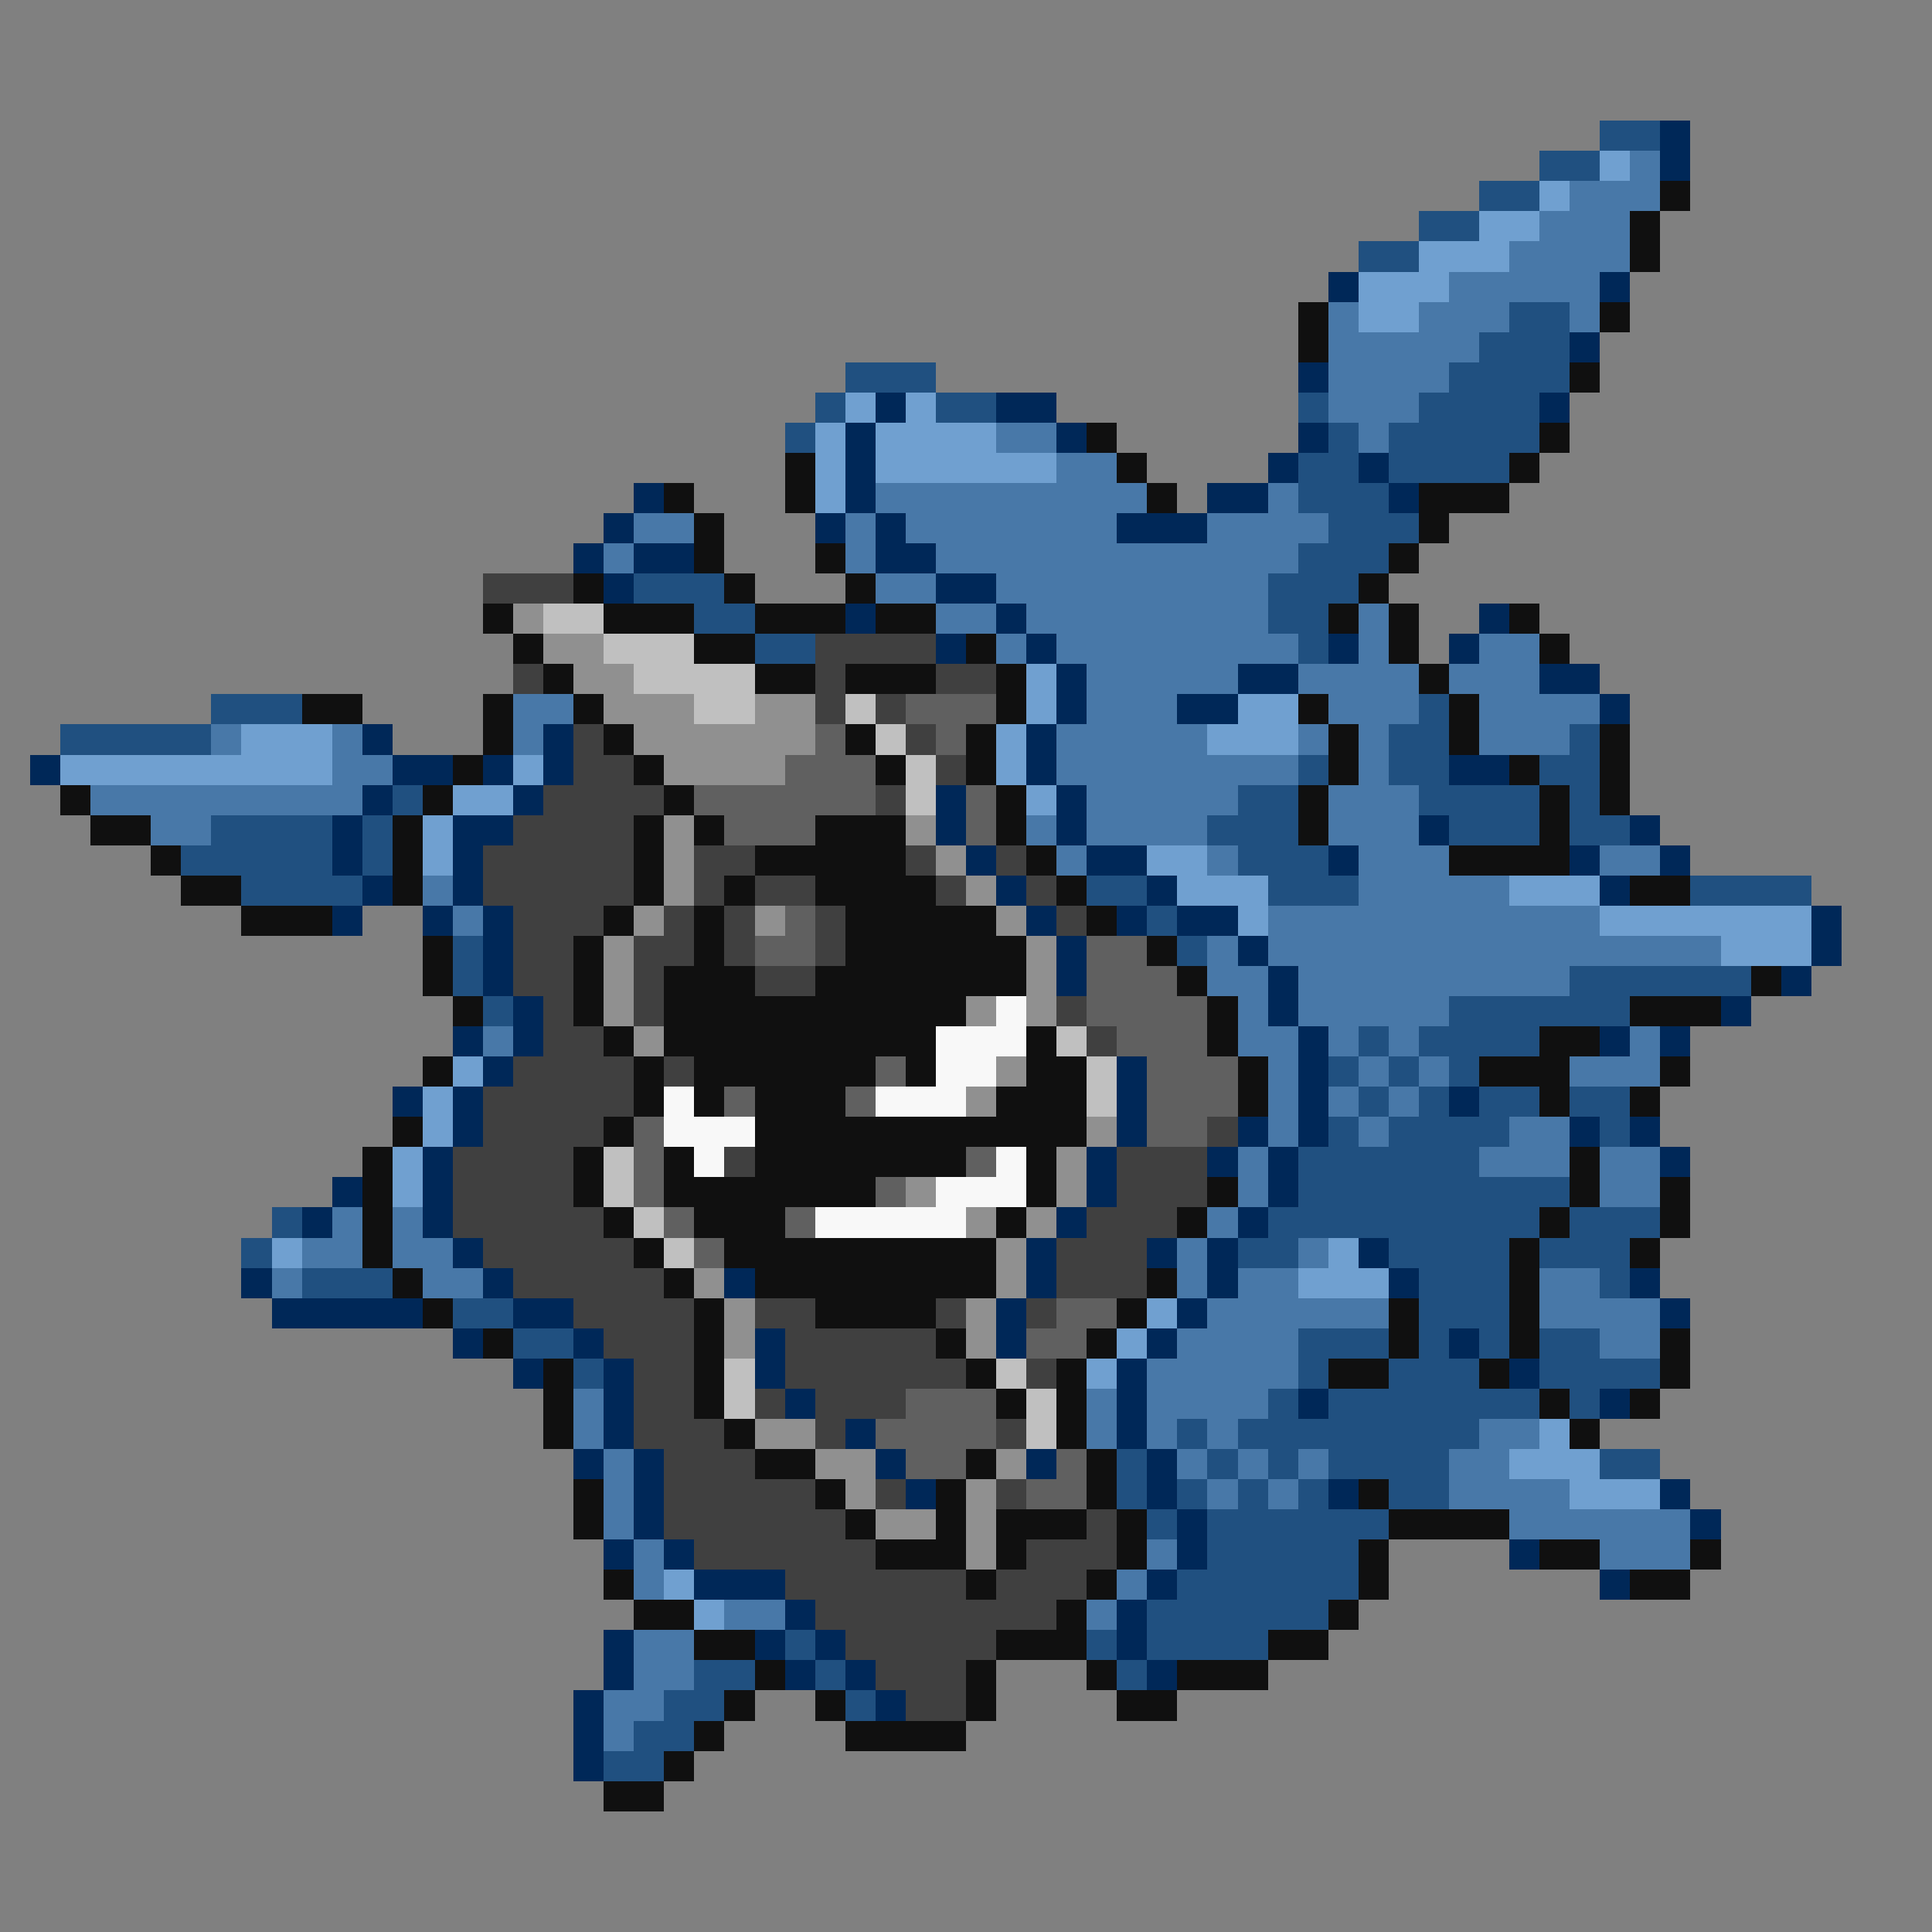 <svg xmlns="http://www.w3.org/2000/svg" viewBox="0 -0.5 64 64" shape-rendering="crispEdges">
<rect x="0" y="-0.5" width="64" height="64" fill="#808080" stroke="none"/>
<path stroke="#205080" d="M53 4h2M51 5h2M49 6h2M47 7h2M45 8h2M50 10h2M49 11h3M28 12h3M48 12h4M27 13h1M31 13h2M43 13h1M47 13h4M26 14h1M44 14h1M46 14h5M43 15h2M46 15h4M43 16h3M44 17h3M43 18h3M21 19h3M42 19h3M23 20h2M42 20h2M25 21h2M43 21h1M7 23h3M47 23h1M2 24h5M46 24h2M52 24h1M43 25h1M46 25h2M51 25h2M13 26h1M41 26h2M47 26h4M52 26h1M7 27h4M12 27h1M40 27h3M48 27h3M52 27h2M6 28h5M12 28h1M41 28h3M8 29h4M36 29h2M42 29h3M56 29h4M38 30h1M15 31h1M39 31h1M15 32h1M52 32h6M16 33h1M48 33h6M45 34h1M47 34h4M44 35h1M46 35h1M48 35h1M45 36h1M47 36h1M49 36h2M52 36h2M44 37h1M46 37h4M53 37h1M43 38h6M43 39h9M9 40h1M42 40h9M52 40h3M8 41h1M41 41h2M46 41h4M51 41h3M10 42h3M47 42h3M53 42h1M15 43h2M47 43h3M17 44h2M43 44h3M47 44h1M49 44h1M51 44h2M19 45h1M43 45h1M46 45h3M51 45h4M42 46h1M44 46h7M52 46h1M39 47h1M41 47h8M37 48h1M40 48h1M42 48h1M44 48h4M53 48h2M37 49h1M39 49h1M41 49h1M43 49h1M46 49h2M38 50h1M40 50h6M40 51h5M39 52h6M38 53h6M26 54h1M36 54h1M38 54h4M23 55h2M27 55h1M37 55h1M22 56h2M28 56h1M21 57h2M20 58h2" />
<path stroke="#002858" d="M55 4h1M55 5h1M44 9h1M53 9h1M52 11h1M43 12h1M29 13h1M33 13h2M51 13h1M28 14h1M35 14h1M43 14h1M28 15h1M42 15h1M45 15h1M21 16h1M28 16h1M40 16h2M46 16h1M20 17h1M27 17h1M29 17h1M37 17h3M19 18h1M21 18h2M29 18h2M20 19h1M31 19h2M28 20h1M33 20h1M49 20h1M31 21h1M34 21h1M44 21h1M48 21h1M35 22h1M41 22h2M51 22h2M35 23h1M39 23h2M53 23h1M12 24h1M18 24h1M34 24h1M1 25h1M13 25h2M16 25h1M18 25h1M34 25h1M48 25h2M12 26h1M17 26h1M31 26h1M35 26h1M11 27h1M15 27h2M31 27h1M35 27h1M47 27h1M54 27h1M11 28h1M15 28h1M32 28h1M36 28h2M44 28h1M52 28h1M55 28h1M12 29h1M15 29h1M33 29h1M38 29h1M53 29h1M11 30h1M14 30h1M16 30h1M34 30h1M37 30h1M39 30h2M60 30h1M16 31h1M35 31h1M41 31h1M60 31h1M16 32h1M35 32h1M42 32h1M59 32h1M17 33h1M42 33h1M57 33h1M15 34h1M17 34h1M43 34h1M53 34h1M55 34h1M16 35h1M37 35h1M43 35h1M13 36h1M15 36h1M37 36h1M43 36h1M48 36h1M15 37h1M37 37h1M41 37h1M43 37h1M52 37h1M54 37h1M14 38h1M36 38h1M40 38h1M42 38h1M55 38h1M11 39h1M14 39h1M36 39h1M42 39h1M10 40h1M14 40h1M35 40h1M41 40h1M15 41h1M34 41h1M38 41h1M40 41h1M45 41h1M8 42h1M16 42h1M24 42h1M34 42h1M40 42h1M46 42h1M54 42h1M9 43h5M17 43h2M33 43h1M39 43h1M55 43h1M15 44h1M19 44h1M25 44h1M33 44h1M38 44h1M48 44h1M17 45h1M20 45h1M25 45h1M37 45h1M50 45h1M20 46h1M26 46h1M37 46h1M43 46h1M53 46h1M20 47h1M28 47h1M37 47h1M19 48h1M21 48h1M29 48h1M34 48h1M38 48h1M21 49h1M30 49h1M38 49h1M44 49h1M55 49h1M21 50h1M39 50h1M56 50h1M20 51h1M22 51h1M39 51h1M50 51h1M23 52h3M38 52h1M53 52h1M26 53h1M37 53h1M20 54h1M25 54h1M27 54h1M37 54h1M20 55h1M26 55h1M28 55h1M38 55h1M19 56h1M29 56h1M19 57h1M19 58h1" />
<path stroke="#70a0d0" d="M53 5h1M51 6h1M49 7h2M47 8h3M45 9h3M45 10h2M28 13h1M30 13h1M27 14h1M29 14h4M27 15h1M29 15h6M27 16h1M34 22h1M34 23h1M41 23h2M8 24h3M33 24h1M40 24h3M2 25h9M17 25h1M33 25h1M15 26h2M34 26h1M14 27h1M14 28h1M38 28h2M39 29h3M50 29h3M41 30h1M53 30h7M57 31h3M15 35h1M14 36h1M14 37h1M13 38h1M13 39h1M9 41h1M44 41h1M43 42h3M38 43h1M37 44h1M36 45h1M51 47h1M50 48h3M52 49h3M22 52h1M23 53h1" />
<path stroke="#4878a8" d="M54 5h1M52 6h3M51 7h3M50 8h4M48 9h5M44 10h1M47 10h3M52 10h1M44 11h5M44 12h4M44 13h3M33 14h2M45 14h1M35 15h2M29 16h9M42 16h1M21 17h2M28 17h1M30 17h7M40 17h4M20 18h1M28 18h1M31 18h12M29 19h2M33 19h9M31 20h2M34 20h8M45 20h1M33 21h1M35 21h8M45 21h1M49 21h2M36 22h5M43 22h4M48 22h3M17 23h2M36 23h3M44 23h3M49 23h4M7 24h1M11 24h1M17 24h1M35 24h5M43 24h1M45 24h1M49 24h3M11 25h2M35 25h8M45 25h1M3 26h9M36 26h5M44 26h3M5 27h2M34 27h1M36 27h4M44 27h3M35 28h1M40 28h1M45 28h3M53 28h2M14 29h1M45 29h5M15 30h1M42 30h11M40 31h1M42 31h15M40 32h2M43 32h9M41 33h1M43 33h5M16 34h1M41 34h2M44 34h1M46 34h1M54 34h1M42 35h1M45 35h1M47 35h1M52 35h3M42 36h1M44 36h1M46 36h1M42 37h1M45 37h1M50 37h2M41 38h1M49 38h3M53 38h2M41 39h1M53 39h2M11 40h1M13 40h1M40 40h1M10 41h2M13 41h2M39 41h1M43 41h1M9 42h1M14 42h2M39 42h1M41 42h2M51 42h2M40 43h6M51 43h4M39 44h4M53 44h2M38 45h5M19 46h1M36 46h1M38 46h4M19 47h1M36 47h1M38 47h1M40 47h1M49 47h2M20 48h1M39 48h1M41 48h1M43 48h1M48 48h2M20 49h1M40 49h1M42 49h1M48 49h4M20 50h1M50 50h6M21 51h1M38 51h1M53 51h3M21 52h1M37 52h1M24 53h2M36 53h1M21 54h2M21 55h2M20 56h2M20 57h1" />
<path stroke="#101010" d="M55 6h1M54 7h1M54 8h1M43 10h1M53 10h1M43 11h1M52 12h1M36 14h1M51 14h1M26 15h1M37 15h1M50 15h1M22 16h1M26 16h1M38 16h1M47 16h3M23 17h1M47 17h1M23 18h1M27 18h1M46 18h1M19 19h1M24 19h1M28 19h1M45 19h1M16 20h1M20 20h3M25 20h3M29 20h2M44 20h1M46 20h1M50 20h1M17 21h1M23 21h2M32 21h1M46 21h1M51 21h1M18 22h1M25 22h2M28 22h3M33 22h1M47 22h1M10 23h2M16 23h1M19 23h1M33 23h1M43 23h1M48 23h1M16 24h1M20 24h1M28 24h1M32 24h1M44 24h1M48 24h1M53 24h1M15 25h1M21 25h1M29 25h1M32 25h1M44 25h1M50 25h1M53 25h1M2 26h1M14 26h1M22 26h1M33 26h1M43 26h1M51 26h1M53 26h1M3 27h2M13 27h1M21 27h1M23 27h1M27 27h3M33 27h1M43 27h1M51 27h1M5 28h1M13 28h1M21 28h1M25 28h5M34 28h1M48 28h4M6 29h2M13 29h1M21 29h1M24 29h1M27 29h4M35 29h1M54 29h2M8 30h3M20 30h1M23 30h1M28 30h5M36 30h1M14 31h1M19 31h1M23 31h1M28 31h6M38 31h1M14 32h1M19 32h1M22 32h3M27 32h7M39 32h1M58 32h1M15 33h1M19 33h1M22 33h10M40 33h1M54 33h3M20 34h1M22 34h9M34 34h1M40 34h1M51 34h2M14 35h1M21 35h1M23 35h6M30 35h1M34 35h2M41 35h1M49 35h3M55 35h1M21 36h1M23 36h1M25 36h3M33 36h3M41 36h1M51 36h1M54 36h1M13 37h1M20 37h1M25 37h11M12 38h1M19 38h1M22 38h1M25 38h7M34 38h1M52 38h1M12 39h1M19 39h1M22 39h7M34 39h1M40 39h1M52 39h1M55 39h1M12 40h1M20 40h1M23 40h3M33 40h1M39 40h1M51 40h1M55 40h1M12 41h1M21 41h1M24 41h9M50 41h1M54 41h1M13 42h1M22 42h1M25 42h8M38 42h1M50 42h1M14 43h1M23 43h1M27 43h4M37 43h1M46 43h1M50 43h1M16 44h1M23 44h1M31 44h1M36 44h1M46 44h1M50 44h1M55 44h1M18 45h1M23 45h1M32 45h1M35 45h1M44 45h2M49 45h1M55 45h1M18 46h1M23 46h1M33 46h1M35 46h1M51 46h1M54 46h1M18 47h1M24 47h1M35 47h1M52 47h1M25 48h2M32 48h1M36 48h1M19 49h1M27 49h1M31 49h1M36 49h1M45 49h1M19 50h1M28 50h1M31 50h1M33 50h3M37 50h1M46 50h4M29 51h3M33 51h1M37 51h1M45 51h1M51 51h2M56 51h1M20 52h1M32 52h1M36 52h1M45 52h1M54 52h2M21 53h2M35 53h1M44 53h1M23 54h2M33 54h3M42 54h2M25 55h1M32 55h1M36 55h1M39 55h3M24 56h1M27 56h1M32 56h1M37 56h2M23 57h1M28 57h4M22 58h1M20 59h2" />
<path stroke="#404040" d="M16 19h3M27 21h4M17 22h1M27 22h1M31 22h2M27 23h1M29 23h1M19 24h1M30 24h1M19 25h2M31 25h1M18 26h4M29 26h1M17 27h4M16 28h5M23 28h2M30 28h1M33 28h1M16 29h5M23 29h1M25 29h2M31 29h1M34 29h1M17 30h3M22 30h1M24 30h1M27 30h1M35 30h1M17 31h2M21 31h2M24 31h1M27 31h1M17 32h2M21 32h1M25 32h2M18 33h1M21 33h1M35 33h1M18 34h2M36 34h1M17 35h4M22 35h1M16 36h5M16 37h4M40 37h1M15 38h4M24 38h1M37 38h3M15 39h4M37 39h3M15 40h5M36 40h3M16 41h5M35 41h3M17 42h5M35 42h3M19 43h4M25 43h2M31 43h1M34 43h1M20 44h3M26 44h5M21 45h2M26 45h6M34 45h1M21 46h2M25 46h1M27 46h3M21 47h3M27 47h1M33 47h1M22 48h3M22 49h5M29 49h1M33 49h1M22 50h6M36 50h1M23 51h6M34 51h3M26 52h6M33 52h3M27 53h8M28 54h5M29 55h3M30 56h2" />
<path stroke="#909090" d="M17 20h1M18 21h2M19 22h2M20 23h3M25 23h2M21 24h6M22 25h4M22 27h1M30 27h1M22 28h1M31 28h1M22 29h1M32 29h1M21 30h1M25 30h1M33 30h1M20 31h1M34 31h1M20 32h1M34 32h1M20 33h1M32 33h1M34 33h1M21 34h1M33 35h1M32 36h1M36 37h1M35 38h1M30 39h1M35 39h1M32 40h1M34 40h1M33 41h1M23 42h1M33 42h1M24 43h1M32 43h1M24 44h1M32 44h1M25 47h2M27 48h2M33 48h1M28 49h1M32 49h1M29 50h2M32 50h1M32 51h1" />
<path stroke="#c0c0c0" d="M18 20h2M20 21h3M21 22h4M23 23h2M28 23h1M29 24h1M30 25h1M30 26h1M35 34h1M36 35h1M36 36h1M20 38h1M20 39h1M21 40h1M22 41h1M24 45h1M33 45h1M24 46h1M34 46h1M34 47h1" />
<path stroke="#606060" d="M30 23h3M27 24h1M31 24h1M26 25h3M23 26h6M32 26h1M24 27h3M32 27h1M26 30h1M25 31h2M36 31h2M36 32h3M36 33h4M37 34h3M29 35h1M38 35h3M24 36h1M28 36h1M38 36h3M21 37h1M38 37h2M21 38h1M32 38h1M21 39h1M29 39h1M22 40h1M26 40h1M23 41h1M35 43h2M34 44h2M30 46h3M29 47h4M30 48h2M35 48h1M34 49h2" />
<path stroke="#f8f8f8" d="M33 33h1M31 34h3M31 35h2M22 36h1M29 36h3M22 37h3M23 38h1M33 38h1M31 39h3M27 40h5" />
</svg>
